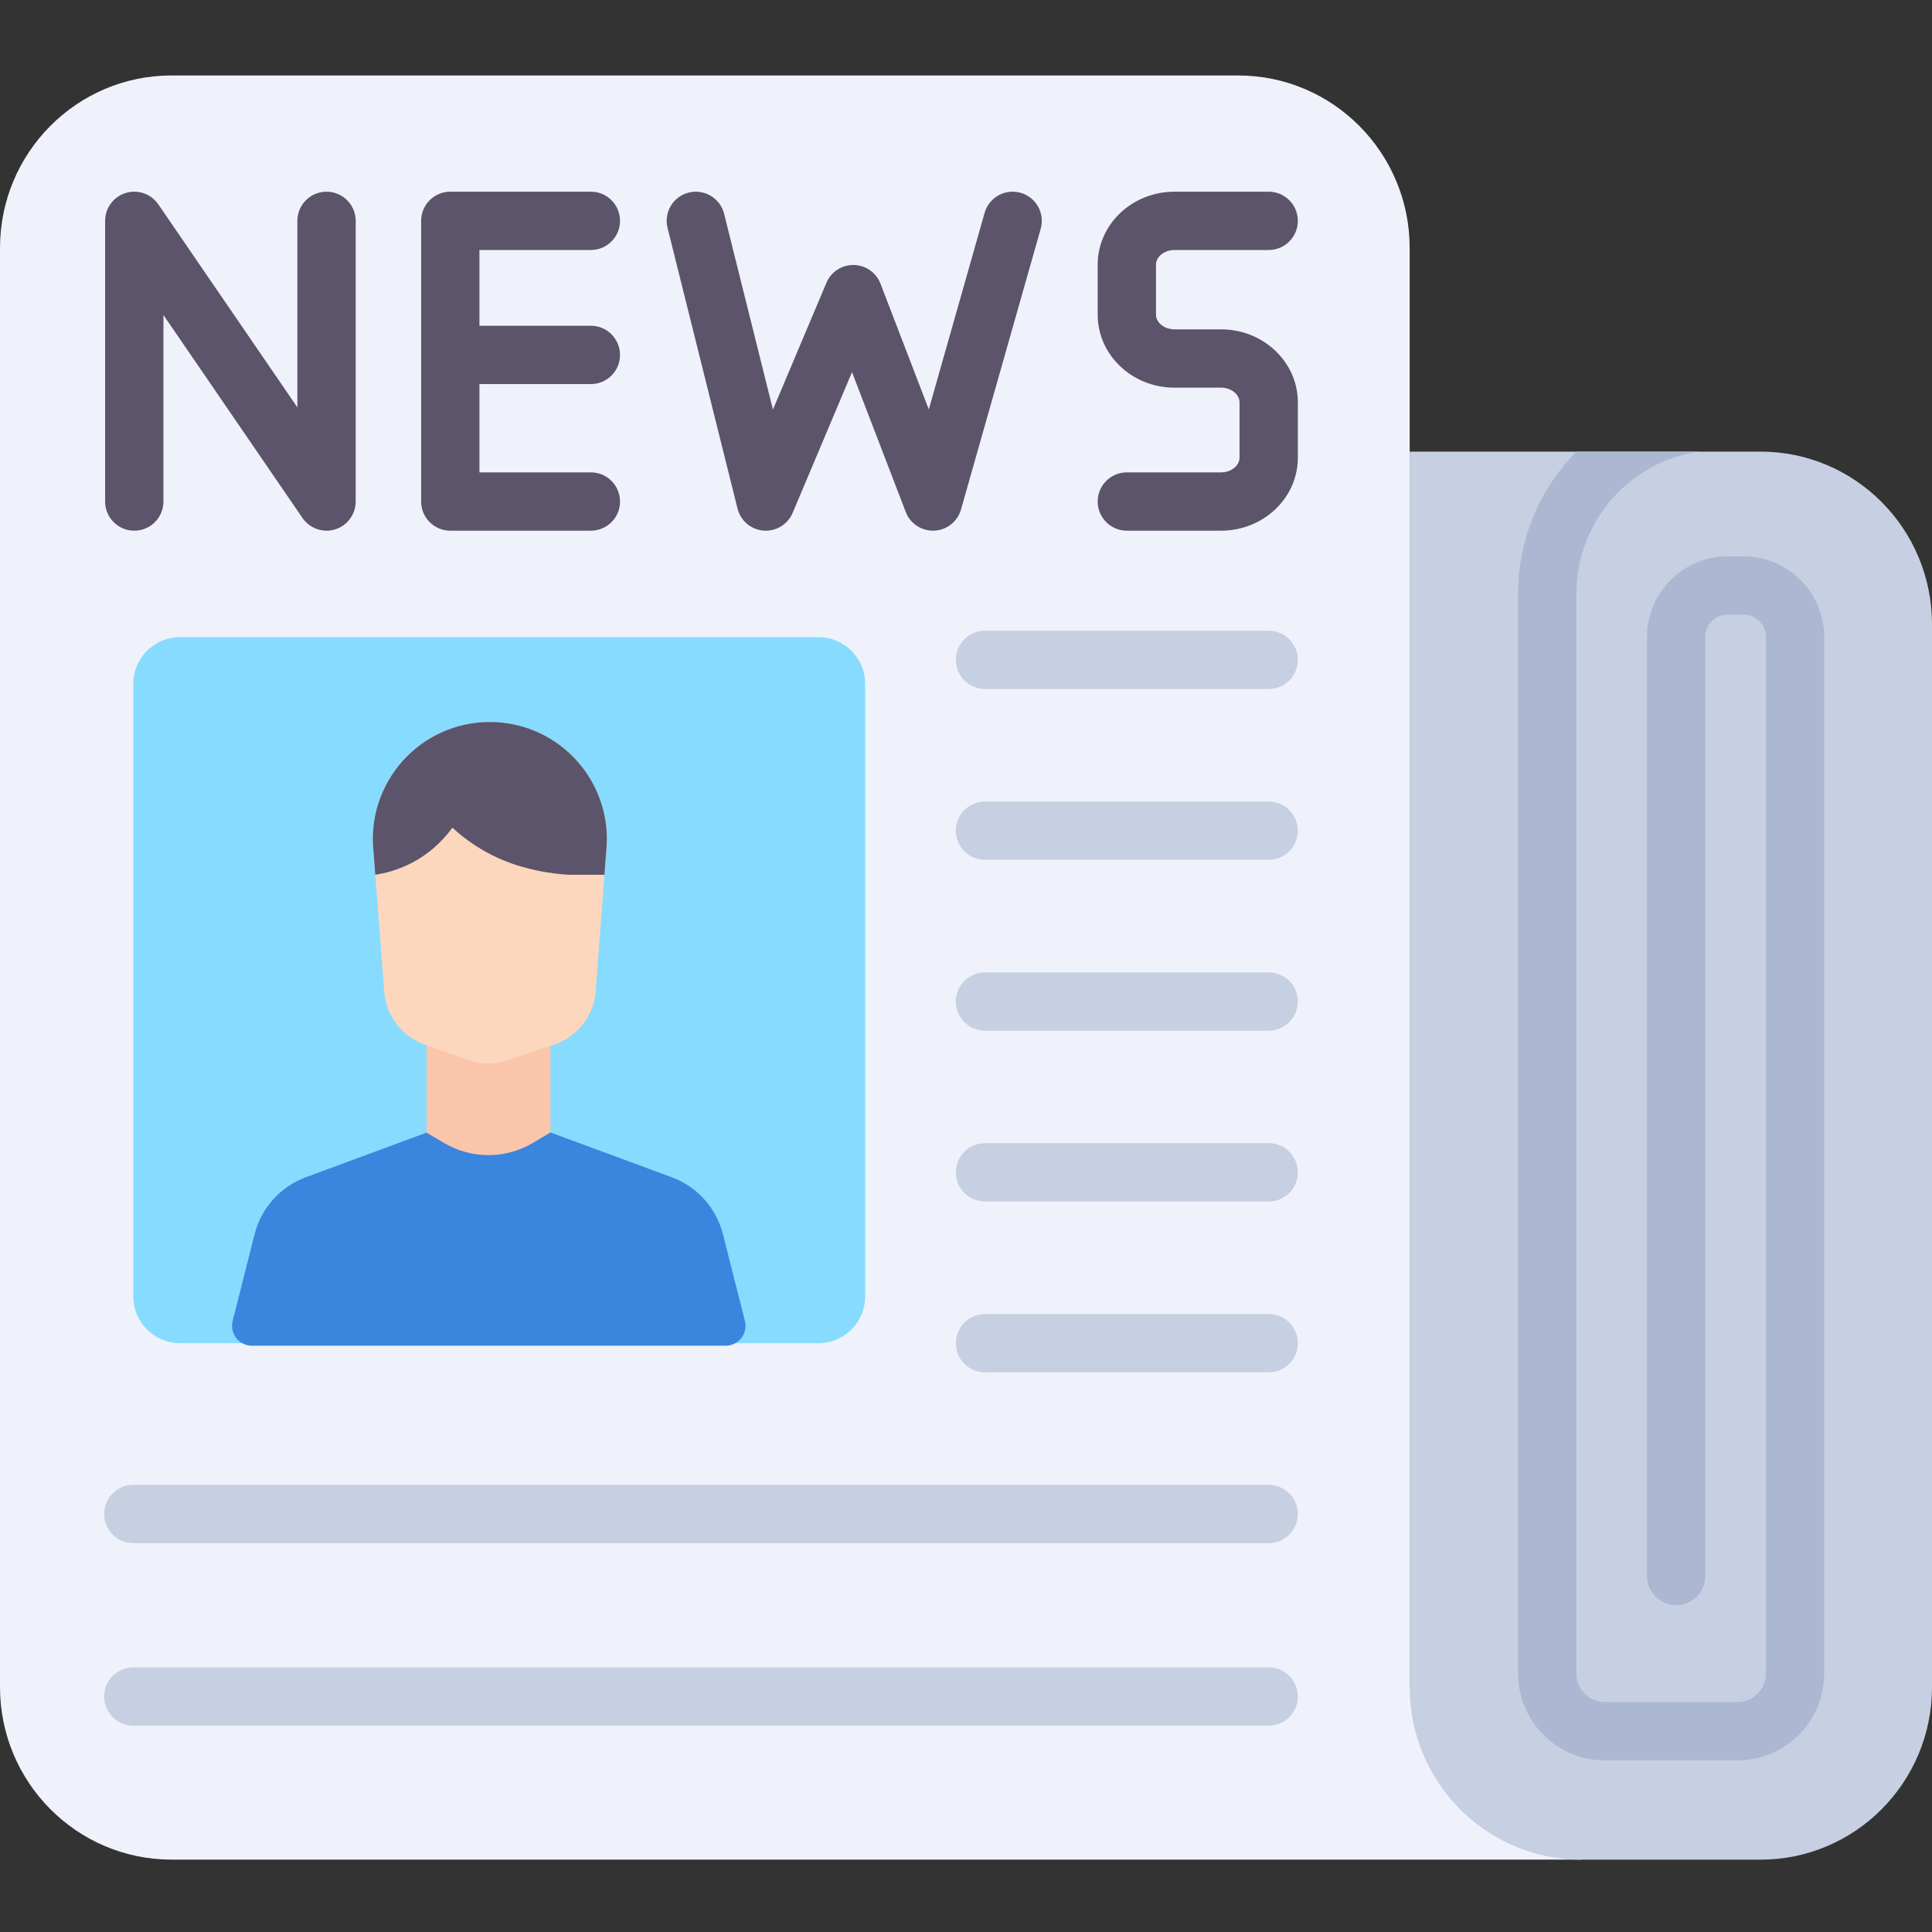 <svg height="512pt" viewBox="0 -20 512 512" width="512pt" xmlns="http://www.w3.org/2000/svg"><rect x="0" y="-20" width="512" height="512" fill="#333333" stroke="none"/><path d="m373.578 427.078v-381.34c0-25.262-20.355-45.738-45.461-45.738h-282.656c-25.105 0-45.461 20.477-45.461 45.738v381.34c0 25.262 20.355 45.738 45.461 45.738h373.574zm0 0" fill="#eff2fa"/><path d="m216.895 335.953h-169.188c-6.836 0-12.379-5.543-12.379-12.379v-162.344c0-6.836 5.543-12.379 12.379-12.379h169.188c6.836 0 12.375 5.543 12.375 12.379v162.344c0 6.836-5.539 12.379-12.375 12.379zm0 0" fill="#87dbff"/><g fill="#c7cfe2"><path d="m336.215 162.598h-75.18c-4.266 0-7.727-3.461-7.727-7.727 0-4.27 3.461-7.727 7.727-7.727h75.18c4.266 0 7.727 3.457 7.727 7.727 0 4.266-3.461 7.727-7.727 7.727zm0 0"/><path d="m336.215 207.867h-75.18c-4.266 0-7.727-3.461-7.727-7.727 0-4.27 3.461-7.727 7.727-7.727h75.18c4.266 0 7.727 3.457 7.727 7.727 0 4.266-3.461 7.727-7.727 7.727zm0 0"/><path d="m336.215 253.137h-75.18c-4.266 0-7.727-3.457-7.727-7.727 0-4.266 3.461-7.723 7.727-7.723h75.18c4.266 0 7.727 3.457 7.727 7.723 0 4.27-3.461 7.727-7.727 7.727zm0 0"/><path d="m336.215 298.406h-75.18c-4.266 0-7.727-3.457-7.727-7.723 0-4.27 3.461-7.727 7.727-7.727h75.18c4.266 0 7.727 3.457 7.727 7.727 0 4.266-3.461 7.723-7.727 7.723zm0 0"/><path d="m336.215 343.68h-75.18c-4.266 0-7.727-3.461-7.727-7.727s3.461-7.727 7.727-7.727h75.18c4.266 0 7.727 3.461 7.727 7.727s-3.461 7.727-7.727 7.727zm0 0"/><path d="m336.215 388.949h-300.887c-4.266 0-7.723-3.457-7.723-7.727 0-4.266 3.457-7.727 7.723-7.727h300.887c4.266 0 7.723 3.461 7.723 7.727 0 4.27-3.457 7.727-7.723 7.727zm0 0"/><path d="m336.215 437.312h-300.887c-4.266 0-7.723-3.461-7.723-7.727 0-4.27 3.457-7.727 7.723-7.727h300.887c4.266 0 7.723 3.461 7.723 7.727.004 4.266-3.457 7.727-7.723 7.727zm0 0"/></g><path d="m86.535 120.637c-2.5 0-4.906-1.219-6.375-3.363l-36.848-53.793v49.43c0 4.266-3.461 7.727-7.727 7.727-4.266 0-7.727-3.461-7.727-7.727v-74.383c0-3.387 2.207-6.379 5.441-7.383 3.234-1 6.746.223 8.66 3.016l36.848 53.797v-49.43c0-4.266 3.461-7.727 7.727-7.727s7.727 3.461 7.727 7.727v74.383c0 3.387-2.207 6.379-5.441 7.379-.754.234-1.523.348-2.285.348zm0 0" fill="#5c546a"/><path d="m156.59 120.637h-37.262c-4.266 0-7.723-3.461-7.723-7.727v-74.383c0-4.266 3.457-7.727 7.723-7.727h37.262c4.266 0 7.723 3.461 7.723 7.727s-3.457 7.727-7.723 7.727h-29.535v58.93h29.535c4.266 0 7.723 3.457 7.723 7.727 0 4.266-3.457 7.727-7.723 7.727zm0 0" fill="#5c546a"/><path d="m156.59 81.785h-37.262c-4.266 0-7.723-3.457-7.723-7.727 0-4.266 3.457-7.723 7.723-7.723h37.262c4.266 0 7.723 3.457 7.723 7.723 0 4.27-3.457 7.727-7.723 7.727zm0 0" fill="#5c546a"/><path d="m202.949 120.637c-.199 0-.398-.008-.602-.023-3.316-.258-6.094-2.605-6.898-5.836l-18.543-74.383c-1.035-4.141 1.484-8.332 5.625-9.363s8.336 1.484 9.367 5.625l12.938 51.891 14.172-33.598c1.223-2.906 4.051-4.77 7.242-4.723 3.152.051 5.957 2.012 7.09 4.953l12.801 33.32 14.789-52.086c1.164-4.102 5.441-6.484 9.543-5.32 4.105 1.164 6.488 5.438 5.324 9.543l-21.121 74.383c-.906 3.199-3.762 5.457-7.082 5.609-3.324.152-6.371-1.844-7.562-4.949l-14.242-37.059-15.723 37.289c-1.215 2.879-4.031 4.727-7.117 4.727zm0 0" fill="#5c546a"/><path d="m323.602 120.637h-24.977c-4.266 0-7.727-3.461-7.727-7.727s3.461-7.727 7.727-7.727h24.977c2.648 0 4.887-1.773 4.887-3.871v-14.703c0-2.102-2.238-3.875-4.887-3.875h-12.367c-11.211 0-20.336-8.668-20.336-19.324v-13.281c0-10.656 9.121-19.328 20.336-19.328h24.98c4.266 0 7.727 3.461 7.727 7.727s-3.461 7.727-7.727 7.727h-24.98c-2.645 0-4.883 1.773-4.883 3.871v13.281c0 2.102 2.238 3.875 4.883 3.875h12.367c11.215 0 20.34 8.668 20.34 19.324v14.703c0 10.656-9.125 19.328-20.34 19.328zm0 0" fill="#5c546a"/><path d="m192.289 336.629h-125.52c-3.438 0-5.957-3.242-5.113-6.574l5.824-22.996c1.762-6.949 6.832-12.586 13.555-15.07l42.484-15.695c3.879-1.434 8.141-1.434 12.02 0l42.484 15.695c6.723 2.484 11.793 8.121 13.555 15.07l5.824 22.996c.848 3.336-1.672 6.574-5.113 6.574zm0 0" fill="#3a85dd"/><path d="m145.879 280.113v-23.598h-32.844v23.648l4.758 2.793c7.238 4.25 16.219 4.223 23.434-.074zm0 0" fill="#fac5aa"/><path d="m160.82 202.285c0 1.07-.055 2.145-.168 3.23l-.469 6.305-2.352 31.277c-.652 6.328-4.938 11.691-10.957 13.727l-12.238 4.129c-3.434 1.16-7.152 1.137-10.574-.062l-11.422-4.004c-5.926-2.078-10.121-7.391-10.781-13.629l-2.402-31.438-.477-6.242c-1.922-18.309 12.43-34.242 30.832-34.242 17.289 0 31.008 14.066 31.008 30.949zm0 0" fill="#fdd7bd"/><path d="m160.82 202.285c0 1.07-.055 2.145-.168 3.23l-.469 6.305h-9.449c-2.297-.125-5.344-.438-8.855-1.227-2.371-.531-6.629-1.512-11.66-4.066-2.738-1.391-6.48-3.637-10.332-7.188-1.648 2.281-4.871 6.098-10.172 9.016-4.016 2.207-7.746 3.086-10.258 3.465l-.477-6.242c-1.922-18.309 12.43-34.242 30.832-34.242 17.289 0 31.008 14.066 31.008 30.949zm0 0" fill="#5c546a"/><path d="m512 145.422v281.68c0 25.25-20.355 45.73-45.461 45.73h-47.504c-25.105 0-45.461-20.48-45.461-45.73v-327.422h92.965c25.105 0 45.461 20.469 45.461 45.742zm0 0" fill="#c7cfe2"/><path d="m483.434 148.859v274.629c0 12.691-10.281 23.012-22.922 23.012h-35.285c-12.641 0-22.922-10.32-22.922-23.012v-286.156c0-14.68 5.914-27.988 15.473-37.652h32.617c-18.402 2.504-32.637 18.441-32.637 37.652v286.152c0 4.172 3.348 7.562 7.469 7.562h35.285c4.121 0 7.469-3.391 7.469-7.562v-274.625c0-3.297-2.648-5.973-5.895-5.973h-4.266c-3.254 0-5.891 2.68-5.891 5.973v248.789c0 4.266-3.461 7.727-7.727 7.727-4.277 0-7.727-3.461-7.727-7.727v-248.789c0-11.812 9.57-21.426 21.344-21.426h4.266c11.766 0 21.348 9.613 21.348 21.426zm0 0" fill="#acb8d1"/></svg>